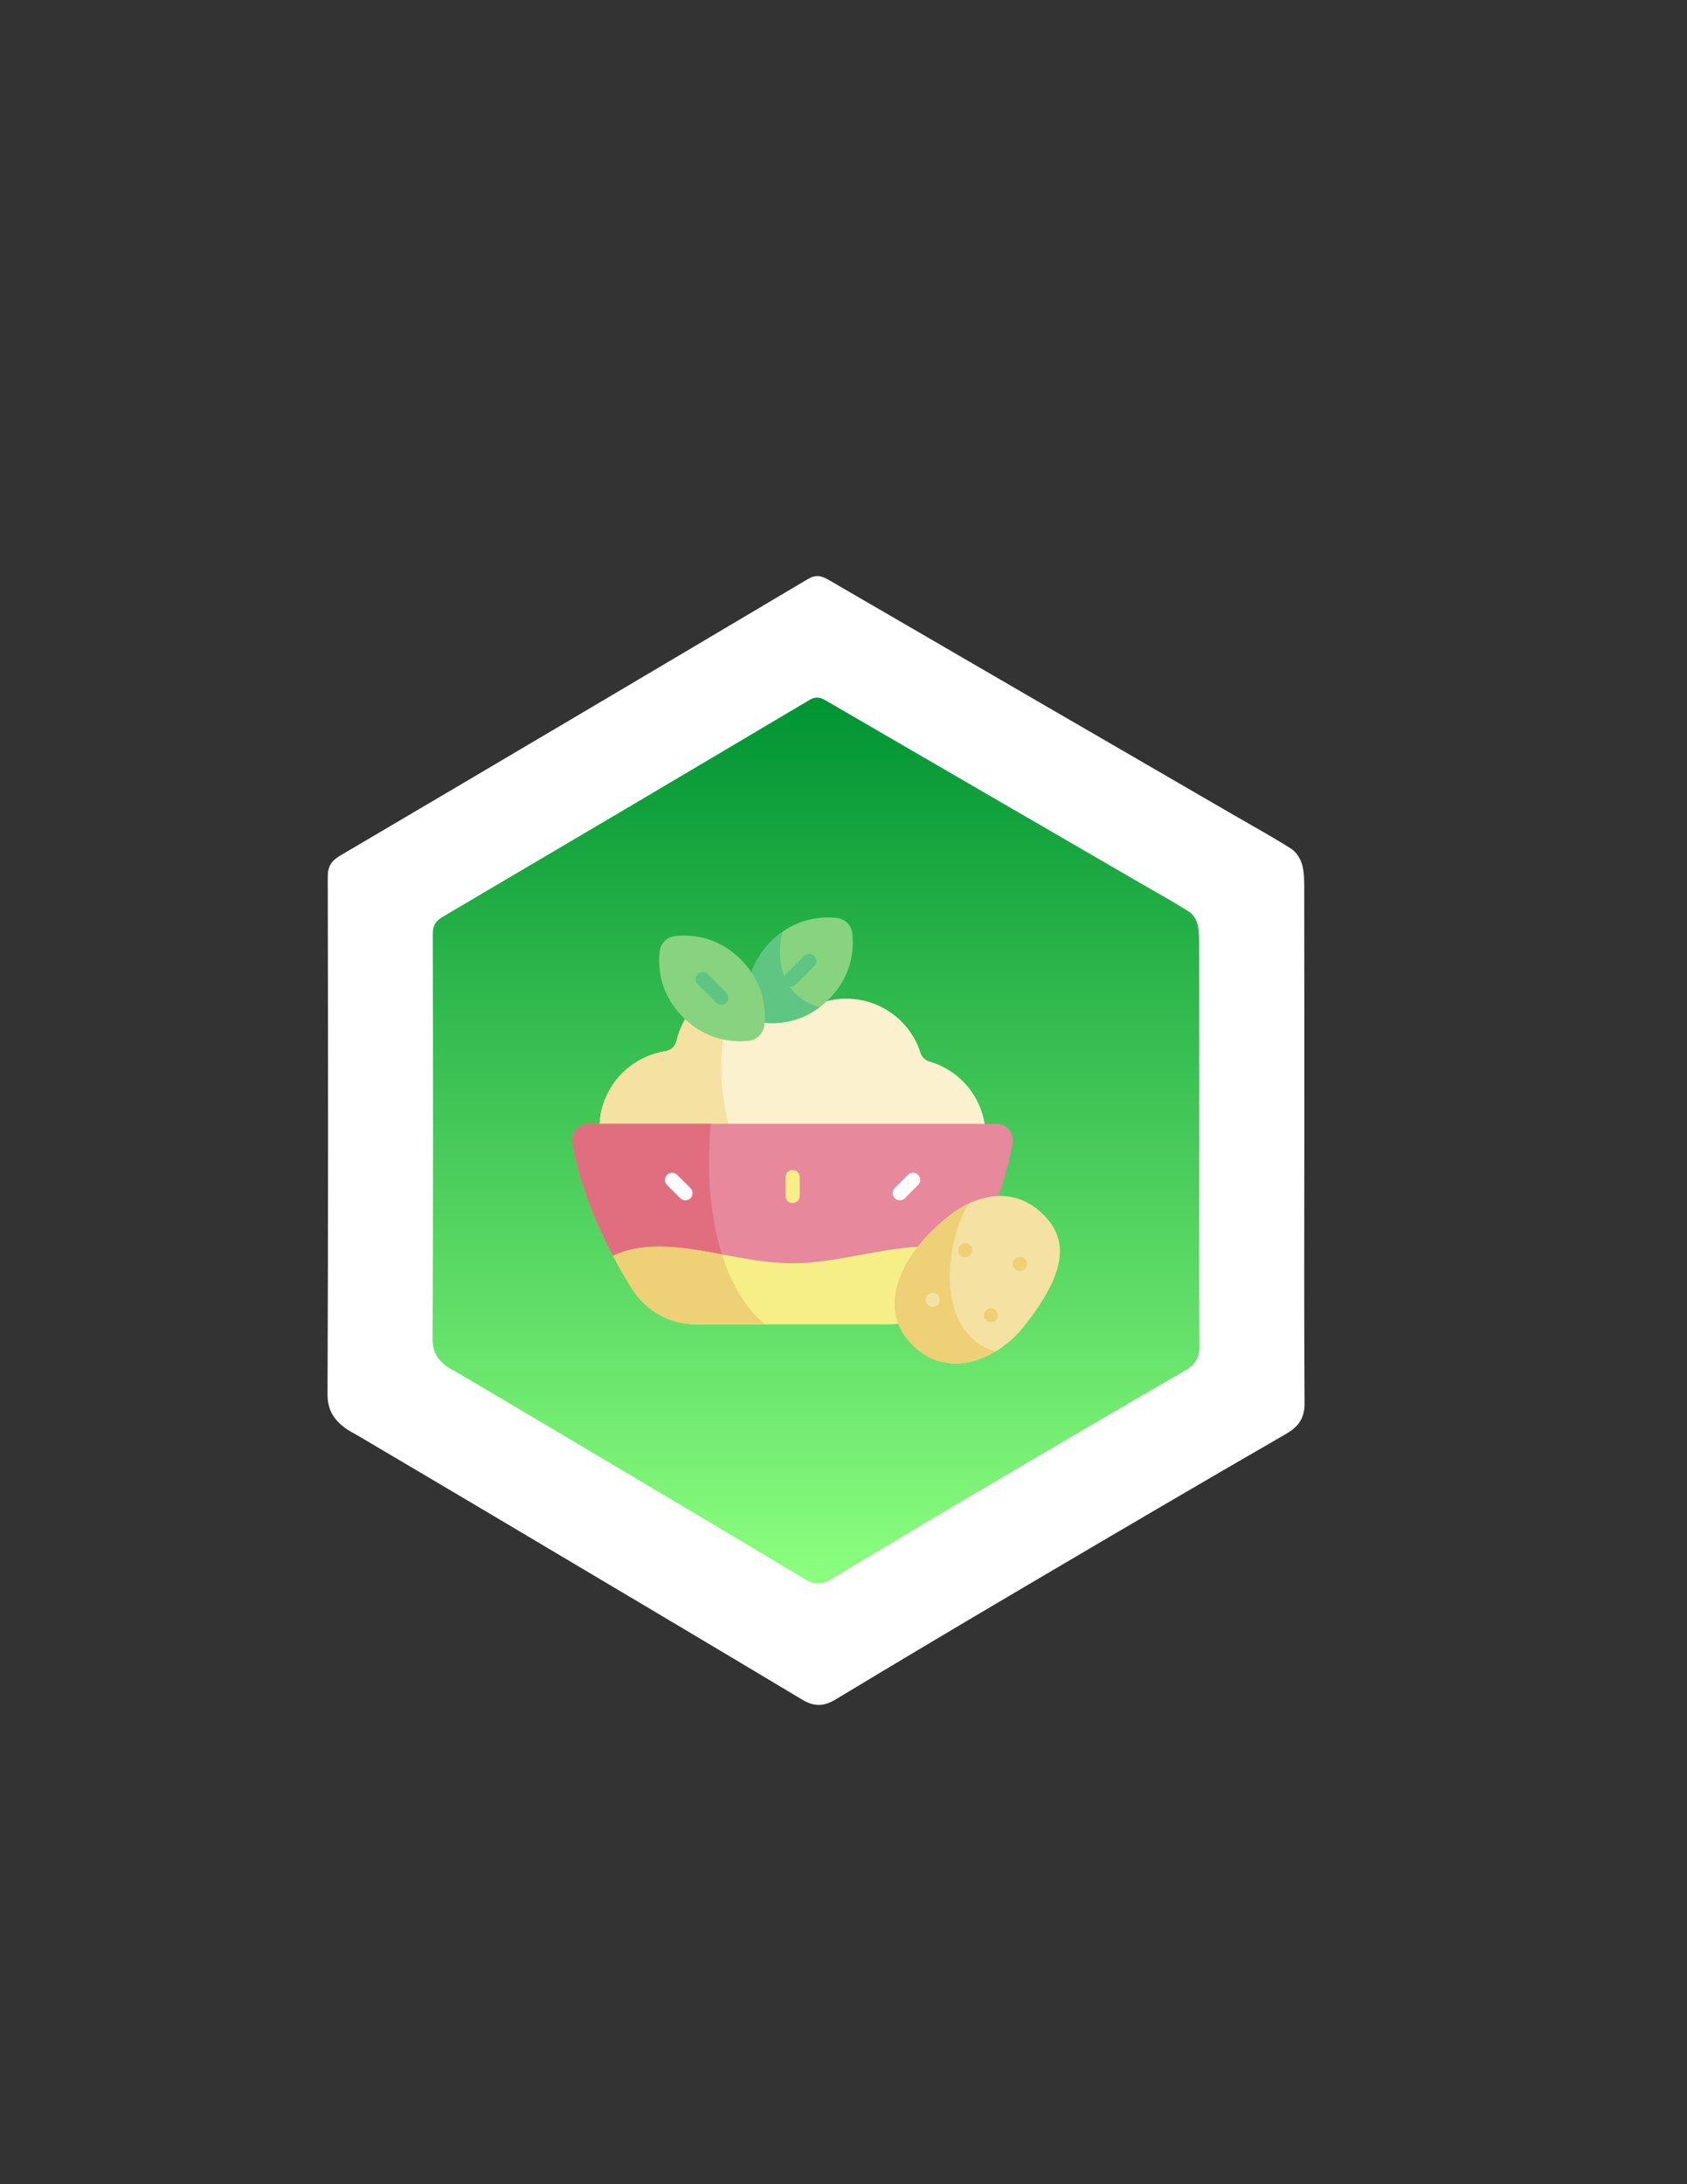 <?xml version="1.0" encoding="utf-8"?>
<!-- Generator: Adobe Illustrator 23.0.1, SVG Export Plug-In . SVG Version: 6.00 Build 0)  -->
<svg version="1.1" id="Layer_1" xmlns="http://www.w3.org/2000/svg" xmlns:xlink="http://www.w3.org/1999/xlink" x="0px" y="0px"
	 viewBox="0 0 612 792" style="enable-background:new 0 0 612 792;" xml:space="preserve">
<rect x="0" y="0" width="612" height="792" fill="#333333" stroke="none"/>
<style type="text/css">
	.st0{fill:#FFFFFF;}
	.st1{fill:url(#SVGID_1_);}
	.st2{fill:#FBF1CF;}
	.st3{fill:#F5E2A2;}
	.st4{fill:#E7889D;}
	.st5{fill:#E16E7E;}
	.st6{fill:#F6EE86;}
	.st7{fill:#EED076;}
	.st8{fill:#88D37F;}
	.st9{fill:#5EC682;}
</style>
<g>
	<g>
		<path class="st0" d="M473.17,414.69c-0.01,31.33-0.11,62.66,0.09,93.99c0.04,5.6-2.12,8.61-6.9,11.37
			c-31.61,18.22-63.06,36.72-94.5,55.24c-22.97,13.53-45.88,27.16-68.71,40.93c-4.22,2.55-7.71,2.72-12,0.15
			c-36.88-22.07-73.84-43.99-110.8-65.93c-16.9-10.04-33.84-20.02-50.76-30.02c-1.29-0.76-2.66-1.41-3.88-2.27
			c-4.34-3.07-6.91-6.55-6.89-12.63c0.27-62.5,0.21-124.99,0.08-187.49c-0.01-3.9,1.31-5.9,4.56-7.81
			c56.57-33.3,113.09-66.69,169.54-100.2c3-1.78,5-1.28,7.65,0.27c48.69,28.31,97.41,56.54,146.13,84.79
			c7.21,4.18,14.52,8.19,21.56,12.63c1.81,1.15,3.36,3.48,3.97,5.58c0.82,2.81,0.83,5.92,0.83,8.9
			C473.19,353.02,473.17,383.85,473.17,414.69z"/>
	</g>
	<g>
		<linearGradient id="SVGID_1_" gradientUnits="userSpaceOnUse" x1="296.038" y1="574.157" x2="296.038" y2="252.938">
			<stop  offset="0" style="stop-color:#8CFF7F"/>
			<stop  offset="1" style="stop-color:#009433"/>
		</linearGradient>
		<path class="st1" d="M435.04,414.44c0,24.59-0.09,49.18,0.07,73.76c0.03,4.39-1.66,6.76-5.42,8.92
			c-24.8,14.3-49.49,28.82-74.16,43.35c-18.03,10.62-36.01,21.31-53.92,32.12c-3.31,2-6.05,2.13-9.42,0.12
			c-28.94-17.32-57.95-34.52-86.95-51.74c-13.27-7.88-26.56-15.71-39.84-23.56c-1.01-0.6-2.09-1.1-3.05-1.78
			c-3.4-2.41-5.43-5.14-5.41-9.91c0.21-49.04,0.17-98.09,0.06-147.13c-0.01-3.06,1.03-4.63,3.57-6.13
			c44.4-26.13,88.75-52.33,133.05-78.63c2.35-1.4,3.92-1,6.01,0.21c38.21,22.21,76.45,44.37,114.68,66.54
			c5.66,3.28,11.39,6.43,16.92,9.91c1.42,0.9,2.63,2.73,3.12,4.38c0.65,2.21,0.65,4.65,0.65,6.99
			C435.06,366.05,435.04,390.25,435.04,414.44z"/>
	</g>
	<g>
		<path class="st2" d="M329.35,440.23c15.58,0,28.21-12.63,28.21-28.21c0-12.86-8.61-23.71-20.38-27.1
			c-1.54-0.44-2.77-1.63-3.25-3.15c-4.87-15.43-21.9-23.55-36.89-17.82c-1.75,0.67-3.72,0.29-5.1-0.97
			c-5.01-4.58-11.68-7.38-19.01-7.38c-13.38,0-24.58,9.31-27.48,21.8c-0.46,1.98-2.06,3.49-4.07,3.8
			c-13.53,2.08-23.89,13.76-23.89,27.87c0,15.58,12.63,28.21,28.21,28.21L329.35,440.23z"/>
		<path class="st3" d="M270.02,355.74c-12.07,1.23-21.89,10.07-24.58,21.65c-0.46,1.99-2.06,3.49-4.07,3.8
			c-13.53,2.08-23.89,13.76-23.89,27.87c0,15.58,12.63,28.21,28.21,28.21l41.81,1.48C259.93,428.97,254.99,373.83,270.02,355.74
			L270.02,355.74z"/>
		<path class="st4" d="M222.37,455.38c19.02-8.86,42.59,2.69,65.15,2.69c22.56,0,46.14-11.55,65.15-2.69
			c6.63-12.64,12.45-27.58,14.71-40.97c0.61-3.62-2.21-6.92-5.89-6.92H213.54c-3.67,0-6.5,3.29-5.89,6.92
			C209.92,427.8,215.73,442.74,222.37,455.38z"/>
		<path class="st5" d="M222.37,455.38c11.85-5.53,25.48-3.12,39.52-0.52c-4.88-15.53-5.39-33.45-3.98-47.36h-44.37
			c-3.67,0-6.5,3.29-5.89,6.92C209.92,427.8,215.73,442.74,222.37,455.38z"/>
		<path class="st6" d="M287.52,458.07c-22.56,0-46.14-11.55-65.15-2.69c2.37,4.53,4.85,8.76,7.31,12.51
			c5.05,7.71,13.64,12.34,22.85,12.34h69.97c9.21,0,17.81-4.63,22.85-12.34c2.46-3.76,4.94-7.99,7.31-12.51
			C333.66,446.51,310.08,458.07,287.52,458.07z"/>
		<path class="st3" d="M371.55,480.87c-10.35,13.14-30.24,20.55-42.89,4.1c-8.26-10.74-4.29-27.42,14.08-42.86
			c12.81-10.76,26.26-11.2,35.84-1.62C388.15,450.07,386.36,462.07,371.55,480.87L371.55,480.87z"/>
		<path class="st7" d="M351.54,436.36c-2.93,1.38-5.89,3.29-8.81,5.75c-18.37,15.43-22.33,32.12-14.08,42.86
			c9.16,11.91,22.11,11.31,32.49,5.1C338.19,483.29,343.33,448.55,351.54,436.36z"/>
		<g>
			<path class="st6" d="M287.52,436.24c-1.43,0-2.59-1.16-2.59-2.59v-6.81c0-1.43,1.16-2.59,2.59-2.59c1.43,0,2.59,1.16,2.59,2.59
				v6.81C290.11,435.08,288.95,436.24,287.52,436.24z"/>
			<g>
				<path class="st0" d="M248.63,435.25c-0.66,0-1.33-0.25-1.83-0.76l-4.81-4.81c-1.01-1.01-1.01-2.65,0-3.67
					c1.01-1.01,2.65-1.01,3.67,0l4.81,4.81c1.01,1.01,1.01,2.65,0,3.67C249.96,434.99,249.29,435.25,248.63,435.25L248.63,435.25z"
					/>
				<path class="st0" d="M326.41,435.25c-0.66,0-1.33-0.25-1.83-0.76c-1.01-1.01-1.01-2.65,0-3.67l4.81-4.81
					c1.01-1.01,2.65-1.01,3.67,0c1.01,1.01,1.01,2.65,0,3.67l-4.81,4.81C327.74,434.99,327.07,435.25,326.41,435.25L326.41,435.25z"
					/>
			</g>
		</g>
		<path class="st7" d="M261.89,454.86c-14.05-2.6-27.67-5-39.52,0.52c2.37,4.53,4.85,8.76,7.31,12.51
			c5.05,7.71,13.64,12.34,22.85,12.34h24.91C270,473.91,265.04,464.88,261.89,454.86L261.89,454.86z"/>
		<g>
			<path class="st8" d="M303.63,332.86c2.92,0.32,5.23,2.64,5.56,5.56c0.62,5.59,0.09,15.31-8.5,23.9
				c-8.54,8.54-18.2,9.11-23.8,8.51c-2.99-0.32-5.34-2.67-5.66-5.66c-0.6-5.6-0.03-15.26,8.51-23.8
				C288.32,332.77,298.05,332.24,303.63,332.86z"/>
			<g>
				<path class="st9" d="M283.88,337.86c-1.4,0.98-2.79,2.14-4.15,3.5c-8.54,8.54-9.11,18.2-8.51,23.8
					c0.32,2.99,2.67,5.34,5.66,5.66c4.89,0.53,12.87,0.16,20.49-5.62C282.44,361.03,281.69,346.21,283.88,337.86L283.88,337.86z"/>
				<path class="st9" d="M286.86,357.78c-0.66,0-1.33-0.25-1.83-0.76c-1.01-1.01-1.01-2.65,0-3.67l6.72-6.72
					c1.01-1.01,2.65-1.01,3.67,0c1.01,1.01,1.01,2.65,0,3.67l-6.72,6.72C288.19,357.53,287.52,357.78,286.86,357.78L286.86,357.78z"
					/>
			</g>
		</g>
		<g>
			<path class="st8" d="M239.31,344.99c0.32-2.92,2.64-5.23,5.56-5.56c5.59-0.62,15.31-0.09,23.9,8.5c8.54,8.54,9.11,18.2,8.51,23.8
				c-0.32,2.99-2.67,5.34-5.66,5.66c-5.6,0.6-15.26,0.03-23.8-8.51C239.21,360.3,238.69,350.58,239.31,344.99z"/>
			<path class="st9" d="M261.64,364.36c-0.66,0-1.33-0.25-1.83-0.76l-6.72-6.72c-1.01-1.01-1.01-2.65,0-3.67
				c1.01-1.01,2.65-1.01,3.67,0l6.72,6.72c1.01,1.01,1.01,2.65,0,3.67C262.96,364.1,262.3,364.36,261.64,364.36z"/>
		</g>
		<g>
			<circle class="st3" cx="338.4" cy="471.33" r="2.55"/>
			<g>
				<ellipse class="st7" cx="359.46" cy="476.94" rx="2.55" ry="2.55"/>
				<ellipse class="st7" cx="370.01" cy="458.34" rx="2.55" ry="2.55"/>
				<circle class="st7" cx="350.13" cy="453.37" r="2.55"/>
			</g>
		</g>
	</g>
</g>
<g>
</g>
<g>
</g>
<g>
</g>
<g>
</g>
<g>
</g>
<g>
</g>
</svg>

